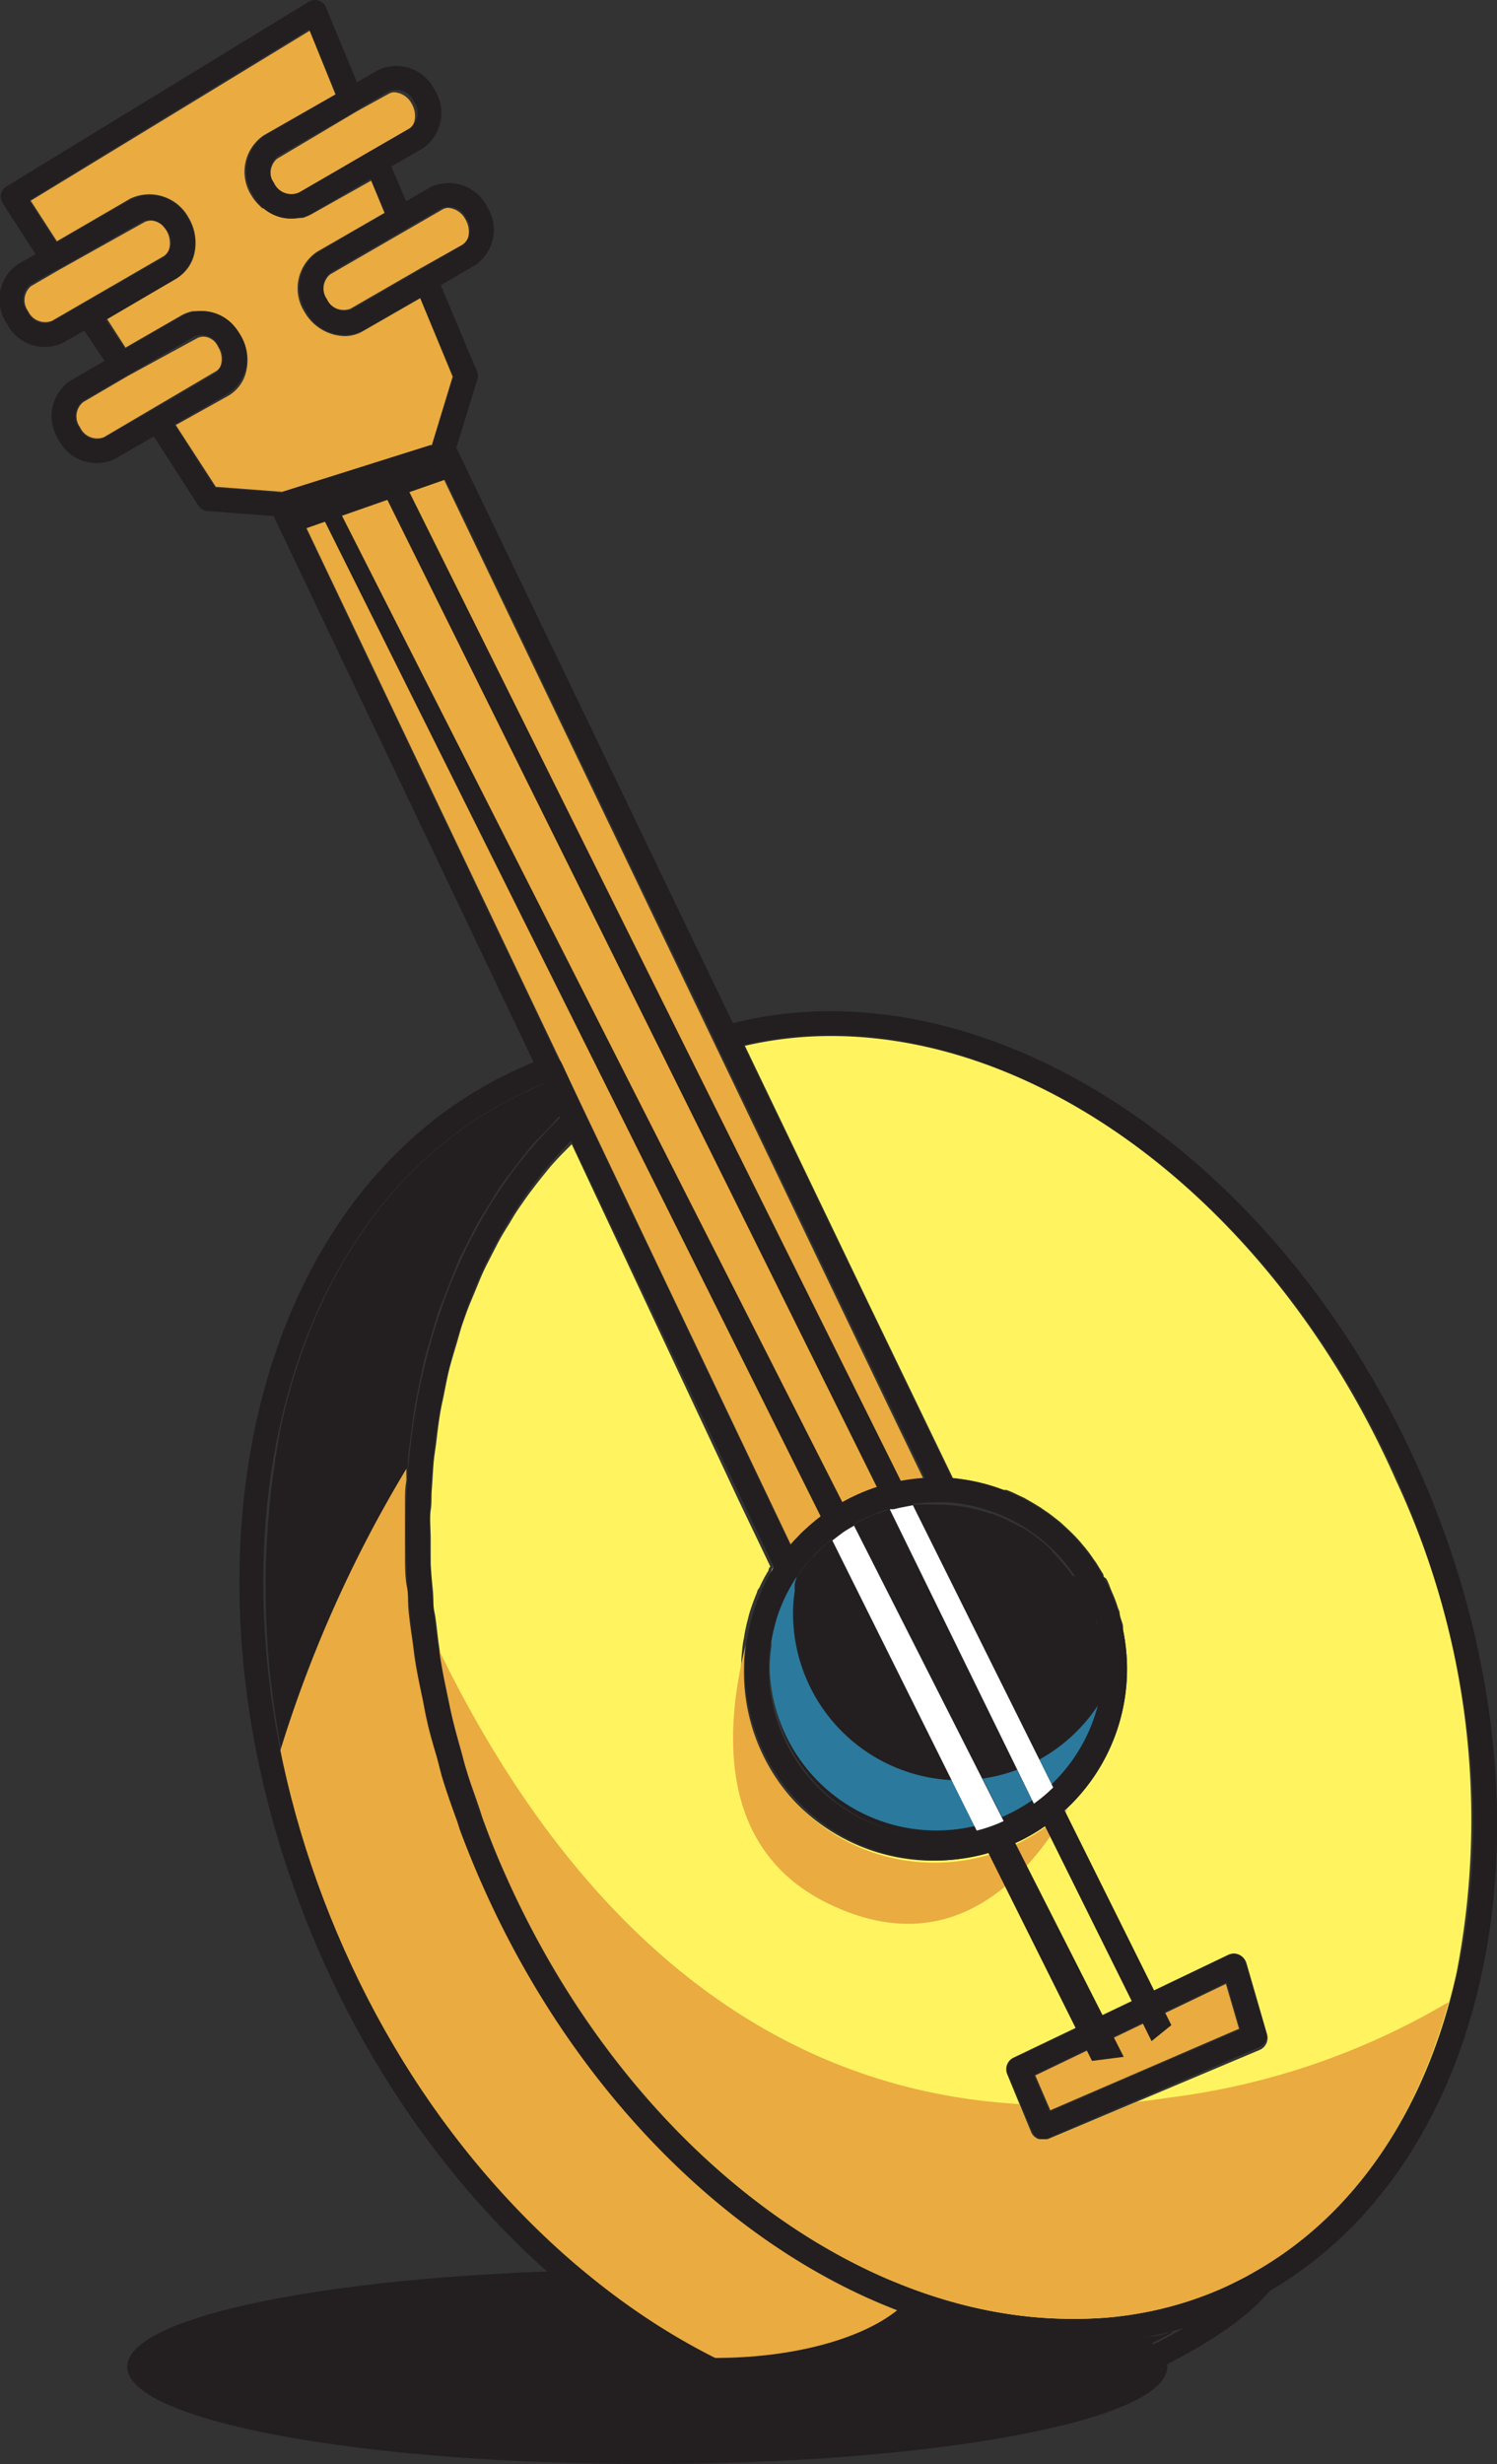 <svg xmlns="http://www.w3.org/2000/svg" viewBox="0 0 62.84 103.36"><rect x="0" y="0" width="62.84" height="103.36" fill="#333333" stroke="none"/><defs><style>.cls-1{fill:#231f20;}.cls-2{fill:#fff460;}.cls-3{fill:#eaab40;}.cls-4{fill:#2b799d;}.cls-5{fill:#fff;}.cls-6{fill:none;stroke:#231f20;stroke-linecap:round;stroke-linejoin:round;}</style></defs><g id="Layer_2" data-name="Layer 2"><g id="OBJECTS"><path class="cls-1" d="M49,99.28c0,2.26-9.78,4.08-21.84,4.08S5.34,101.54,5.34,99.28s9.77-4.07,21.83-4.07S49,97,49,99.28Z"/><path class="cls-2" d="M41.5,62.29h0a6.26,6.26,0,0,1,.61.21l.15,0a4.84,4.84,0,0,1,.47.21l.26.12.35.2.33.2.26.18c.14.09.26.19.39.29l.19.15.4.37.14.14a5.22,5.22,0,0,1,.39.43l.11.13a5.6,5.6,0,0,1,.36.49l.09.12.32.52c0,.05,0,.1.08.14s.18.36.26.55.05.1.07.16a5.14,5.14,0,0,1,.2.55,1.34,1.34,0,0,1,.07.18c0,.19.1.37.14.56a1.6,1.6,0,0,1,0,.21,5.62,5.62,0,0,1,.09.57l0,.21a7.32,7.32,0,0,1,0,.81,8.06,8.06,0,0,1-16.12,0,8.28,8.28,0,0,1,.07-1,2.93,2.93,0,0,1,.05-.29,6.85,6.85,0,0,1,.16-.76l.06-.24a8.92,8.92,0,0,1,.33-.91c0-.08.08-.15.11-.22a5.7,5.7,0,0,1,.37-.69s0-.11.08-.16l-1.35-2.82L24,48l-.39.39c-.2.21-.4.42-.58.64s-.4.49-.59.74-.35.46-.51.7a8.57,8.57,0,0,0-.52.81c-.15.24-.31.49-.45.75s-.3.58-.45.87-.26.52-.37.79-.26.63-.39.94-.21.55-.31.83-.2.67-.3,1-.17.57-.25.86-.16.7-.23,1.06-.13.59-.18.89-.11.73-.15,1.1-.09.6-.12.91-.05.76-.08,1.15,0,.61-.05.92,0,.79,0,1.19,0,.62,0,.94.05.81.09,1.23,0,.62.07.93.11.85.17,1.27.08.61.14.92.17.88.26,1.32c.06.29.12.59.19.89.11.47.24.93.37,1.39.08.28.14.56.23.83.15.52.34,1,.52,1.54.08.23.14.46.23.68.27.74.57,1.48.9,2.21C26.19,89.79,35.73,97.27,45,97.27A15.51,15.51,0,0,0,51.3,96c.23-.1.45-.22.67-.33s.41-.21.63-.34h0c4.27-2.41,7.28-6.82,8.55-12.61a33.62,33.62,0,0,0-2.54-20.6C53.68,50.94,44.14,43.46,34.88,43.46a16,16,0,0,0-3.61.41l5.19,10.8L40,62A8.38,8.38,0,0,1,41.5,62.29ZM51.56,82a.56.56,0,0,1,.76.34l.87,3a.55.55,0,0,1-.31.65L44,89.73a.54.54,0,0,1-.22,0,.48.48,0,0,1-.2,0,.53.53,0,0,1-.3-.29l-1-2.43a.54.54,0,0,1,.27-.7Z"/><path class="cls-3" d="M32.38,65.92s0-.11.08-.16l0,0-.14.34A1.09,1.09,0,0,1,32.38,65.92Z"/><path class="cls-3" d="M35.09,80c4.92,2.19,8.06-1.2,9.75-4.16A8,8,0,0,1,31.23,70a7.48,7.48,0,0,1,.07-1C30.38,72.7,30.14,77.83,35.09,80Z"/><polygon class="cls-3" points="52.01 85.1 51.46 83.22 43.46 87.06 44.09 88.52 52.01 85.1"/><path class="cls-1" d="M48.33,98l-.34.06-.64.1-.36,0-.68.06-.32,0c-.33,0-.66,0-1,0h0c-9.68,0-19.62-7.74-24.73-19.26-.34-.76-.65-1.53-.94-2.3-.05-.14-.09-.29-.14-.43-.23-.63-.45-1.25-.64-1.88l-.2-.77c-.15-.51-.3-1-.42-1.55-.07-.3-.12-.6-.18-.9-.1-.47-.2-.94-.28-1.4s-.09-.65-.14-1-.13-.88-.17-1.32,0-.66-.07-1S17,65.74,17,65.32s0-.67,0-1,0-.81,0-1.22,0-.66.06-1,.05-.78.09-1.17.09-.65.13-1,.1-.76.17-1.13.13-.64.2-1,.15-.73.25-1.08.18-.61.27-.92.2-.69.32-1,.23-.58.34-.87.26-.66.4-1,.27-.55.41-.83.31-.62.48-.91.32-.52.48-.78.35-.58.55-.85.37-.48.55-.72.41-.53.62-.78.42-.44.63-.66.35-.39.53-.57l0-.07-.62-1.29a5.89,5.89,0,0,0-.58.24c-5.27,2.34-9,7.35-10.48,14.1a35.73,35.73,0,0,0,2.7,21.87C19.54,93.21,29.64,101.2,39,101.2a13.18,13.18,0,0,0,5.45-1.12l.81-.35c1.22-.54,2.66-1.19,4-1.91l-.16,0C48.85,97.92,48.59,98,48.33,98Z"/><path class="cls-3" d="M15,4.66l-3.37,2a.79.79,0,0,0-.12,1.06.8.8,0,0,0,1,.41l3-1.77h0l1.65-.95a.53.53,0,0,0,.25-.4,1,1,0,0,0-.13-.66.89.89,0,0,0-.73-.48.48.48,0,0,0-.24.07L15,4.66Z"/><path class="cls-1" d="M33.06,66.91l-.1.22a6.65,6.65,0,0,0-.33.84s0,0,0,.06a8.45,8.45,0,0,0-.19.84l0,.24a5.74,5.74,0,0,0-.07.93,7,7,0,0,0,14,0,5.53,5.53,0,0,0,0-.71.77.77,0,0,0,0-.15c0-.18-.05-.36-.08-.53s0-.09,0-.14S46,68.15,46,68s0-.07,0-.11a4.81,4.81,0,0,0-.2-.53.36.36,0,0,0,0-.09c-.07-.17-.16-.35-.25-.52a.43.43,0,0,0,0-.07l-.3-.5L45,66.08a5.3,5.3,0,0,0-.34-.45l-.09-.1a3.25,3.25,0,0,0-.35-.39L44.12,65c-.11-.1-.22-.21-.34-.3l-.21-.17a3.3,3.3,0,0,0-.3-.22l-.3-.2L42.74,64l-.41-.21-.15-.08-.52-.21-.07,0a6.75,6.75,0,0,0-2-.38h-.33a7.16,7.16,0,0,0-.8,0l-.22,0-.56.11-.25.06-.51.17-.24.08c-.18.07-.36.16-.54.25l-.17.08c-.22.12-.43.25-.64.39l-.21.16-.39.3-.24.22-.32.33a2.39,2.39,0,0,0-.22.23l-.36.47a1.34,1.34,0,0,1-.11.14Q33.27,66.51,33.06,66.91Z"/><path class="cls-4" d="M40.29,74.68a7,7,0,0,1-7-7,5.62,5.62,0,0,1,.07-.92l0-.24c0-.14.06-.27.09-.41q-.24.38-.45.78l-.1.22a6.65,6.65,0,0,0-.33.84s0,0,0,.06a8.45,8.45,0,0,0-.19.84l0,.24a5.74,5.74,0,0,0-.07.93,7,7,0,0,0,13.77,1.53A7,7,0,0,1,40.29,74.68Z"/><path class="cls-3" d="M7.12,10.35A1.05,1.05,0,0,0,7,9.69a1.55,1.55,0,0,0-.19-.24l0,0a.74.74,0,0,0-.22-.14h0a.61.61,0,0,0-.51,0L2.48,11.32h0L1.31,12a.77.77,0,0,0-.13,1.05.79.79,0,0,0,1,.41l4.7-2.72A.56.56,0,0,0,7.12,10.35Z"/><path class="cls-3" d="M13.71,12.54a.79.79,0,0,0,1,.41l2.93-1.69h0l1.78-1a.54.54,0,0,0,.24-.34,1,1,0,0,0-.12-.71.89.89,0,0,0-.73-.49.48.48,0,0,0-.24.07l-4.71,2.72A.78.78,0,0,0,13.71,12.54Z"/><path class="cls-3" d="M9.28,15.28a.94.94,0,0,0-.12-.72A.88.88,0,0,0,9,14.32l0,0a.77.77,0,0,0-.21-.14h0a.58.58,0,0,0-.5,0L5.37,15.77h0L3.49,16.87a.77.77,0,0,0-.13,1.05.79.79,0,0,0,1,.42L9,15.61A.49.49,0,0,0,9.28,15.28Z"/><path class="cls-3" d="M12.29,20.94l20.9,43.84a3.31,3.31,0,0,1,.26-.27l.2-.22L34,64l.23-.19c.12-.1.25-.19.38-.28a2.48,2.48,0,0,1,.26-.19l.37-.23.32-.17c.12-.07.24-.12.36-.18l.37-.16.35-.13.4-.13.37-.09a2.71,2.71,0,0,1,.41-.09l.39-.06.4-.05.16,0-1.45-3L18.13,19.06a.55.55,0,0,1,0-.4L19,15.8l-1.36-3.29-2.4,1.38a1.51,1.51,0,0,1-.79.21,2,2,0,0,1-1.66-1,1.85,1.85,0,0,1,.52-2.54l2.83-1.63-.56-1.35L13.05,9a2,2,0,0,1-.34.14l-.25,0h-.08l-.12,0-.19,0h0a2,2,0,0,1-.89-.38L11,8.73l-.17-.17a1.91,1.91,0,0,1-.27-.35,1.85,1.85,0,0,1,.52-2.54l3-1.71L13,1.29,1.29,8.42l1.1,1.7L5.47,8.33a1.88,1.88,0,0,1,2.46.82,2.07,2.07,0,0,1,.25,1.39,1.63,1.63,0,0,1-.77,1.14L4.49,13.37l.78,1.21.64-.37,1.74-1a1.74,1.74,0,0,1,.4-.15,1.09,1.09,0,0,1,.25,0,2,2,0,0,1,1.8,1,2.05,2.05,0,0,1,.23,1.54,1.6,1.6,0,0,1-.74,1L7.38,17.83l1.68,2.59,2.79.21A.55.55,0,0,1,12.29,20.94Z"/><path class="cls-3" d="M51.3,96c.23-.1.45-.22.67-.33s.41-.21.63-.34h0c4-2.23,6.8-6.19,8.21-11.35A30.44,30.44,0,0,1,49,88c-.43.07-.84.12-1.26.17L44,89.73a.54.54,0,0,1-.22,0,.48.48,0,0,1-.2,0,.53.53,0,0,1-.3-.29l-.5-1.18c-12.4-.72-19.91-9.93-24.33-19a5.21,5.21,0,0,0,.08.55c.07.44.17.88.26,1.32.06.29.12.59.19.89.11.47.24.93.37,1.39.08.28.14.56.23.83.15.52.34,1,.52,1.54.08.23.14.46.23.68.27.74.57,1.48.9,2.21C26.19,89.79,35.73,97.27,45,97.27A15.51,15.51,0,0,0,51.3,96Z"/><path class="cls-3" d="M20.26,79.1c-.34-.76-.65-1.53-.94-2.3-.05-.14-.09-.29-.14-.43-.23-.63-.45-1.25-.64-1.88l-.2-.77c-.15-.51-.3-1-.42-1.55-.07-.3-.12-.6-.18-.9-.1-.47-.2-.94-.28-1.4s-.09-.65-.14-1-.13-.88-.17-1.32,0-.66-.07-1S17,65.74,17,65.32s0-.67,0-1,0-.81,0-1.22,0-.66.06-1c0-.16,0-.32,0-.49a53.14,53.14,0,0,0-5.3,11.84,40.68,40.68,0,0,0,2.67,8.3c3.46,7.81,9.27,14,15.59,17.16,3.32,0,6.16-.81,7.64-2C30.6,94.2,24.08,87.71,20.26,79.1Z"/><polygon class="cls-1" points="11.85 20.63 18.1 18.66 19.17 19.95 12.51 22.28 11.85 20.63"/><polygon class="cls-1" points="13.34 21.28 45.84 86.45 47.17 86.28 13.84 20.62 13.34 21.28"/><path class="cls-5" d="M41,76.79a6.32,6.32,0,0,0,1.13-.4L35.85,64c-.16.09-.33.19-.49.3l-.21.16-.21.16Z"/><polygon class="cls-1" points="15.84 20.12 48.34 85.62 49.17 84.95 16.84 19.95 15.84 20.12"/><path class="cls-5" d="M43.4,75.66a6.63,6.63,0,0,0,.81-.68L38.32,63.14h0l-.56.11-.25.06-.16,0Z"/><path class="cls-6" d="M51.52,96.45c-10.6,4.71-24.37-3.16-30.77-17.57C15.3,66.61,17,53.55,24.13,47l-1-2.18c-.37.13-.73.27-1.08.43C10.78,50.28,7.18,66.7,14,82s21.34,22.83,30.73,18.6c2.48-1.12,6.47-2.74,8.18-4.82Q52.21,96.14,51.52,96.45Z"/><path class="cls-6" d="M46.81,70a7.52,7.52,0,1,1-7.52-7.52A7.52,7.52,0,0,1,46.81,70Z"/><path class="cls-6" d="M59.11,61.85c-6-13.46-18.38-21.2-28.62-18.34l9.15,19a7.52,7.52,0,1,1-6.56,3.27L24.13,47C17,53.55,15.3,66.61,20.75,78.88c6.4,14.41,20.17,22.28,30.77,17.57S65.51,76.25,59.11,61.85Z"/><polygon class="cls-6" points="42.76 86.8 51.8 82.45 52.67 85.41 43.8 89.23 42.76 86.8"/><path class="cls-6" d="M7.46,9.42a1.3,1.3,0,0,1-.32,1.79L2.43,13.93a1.28,1.28,0,0,1-1.71-.61h0A1.29,1.29,0,0,1,1,11.52L5.74,8.8a1.31,1.31,0,0,1,1.72.62Z"/><path class="cls-6" d="M9.63,14.29a1.28,1.28,0,0,1-.32,1.79L4.61,18.8a1.29,1.29,0,0,1-1.72-.61h0a1.3,1.3,0,0,1,.32-1.79l4.71-2.73a1.29,1.29,0,0,1,1.71.62Z"/><path class="cls-6" d="M17.8,4a1.3,1.3,0,0,1-.32,1.8l-4.7,2.72a1.3,1.3,0,0,1-1.72-.61h0a1.31,1.31,0,0,1,.32-1.8l4.71-2.72A1.29,1.29,0,0,1,17.8,4Z"/><path class="cls-6" d="M20,8.9a1.3,1.3,0,0,1-.32,1.8L15,13.42a1.29,1.29,0,0,1-1.71-.61h0a1.31,1.31,0,0,1,.32-1.8l4.7-2.72A1.3,1.3,0,0,1,20,8.9Z"/><path class="cls-6" d="M18.62,18.82l.94-3.05-1.68-4L15,13.42a1.29,1.29,0,0,1-1.71-.61,1.31,1.31,0,0,1,.32-1.8L16.8,9.14l-1-2.36L12.78,8.55a1.3,1.3,0,0,1-1.72-.61,1.31,1.31,0,0,1,.32-1.8l3.37-1.95L13.22.5.53,8.25l1.68,2.6,3.53-2a1.31,1.31,0,0,1,1.72.62,1.3,1.3,0,0,1-.32,1.79l-3.41,2L5.1,15.3l2.82-1.63a1.29,1.29,0,0,1,1.71.62,1.28,1.28,0,0,1-.32,1.79L6.62,17.64l2.13,3.3,3.06.23L33.08,65.81a7.49,7.49,0,0,1,6.21-3.29l.35,0Z"/></g></g></svg>